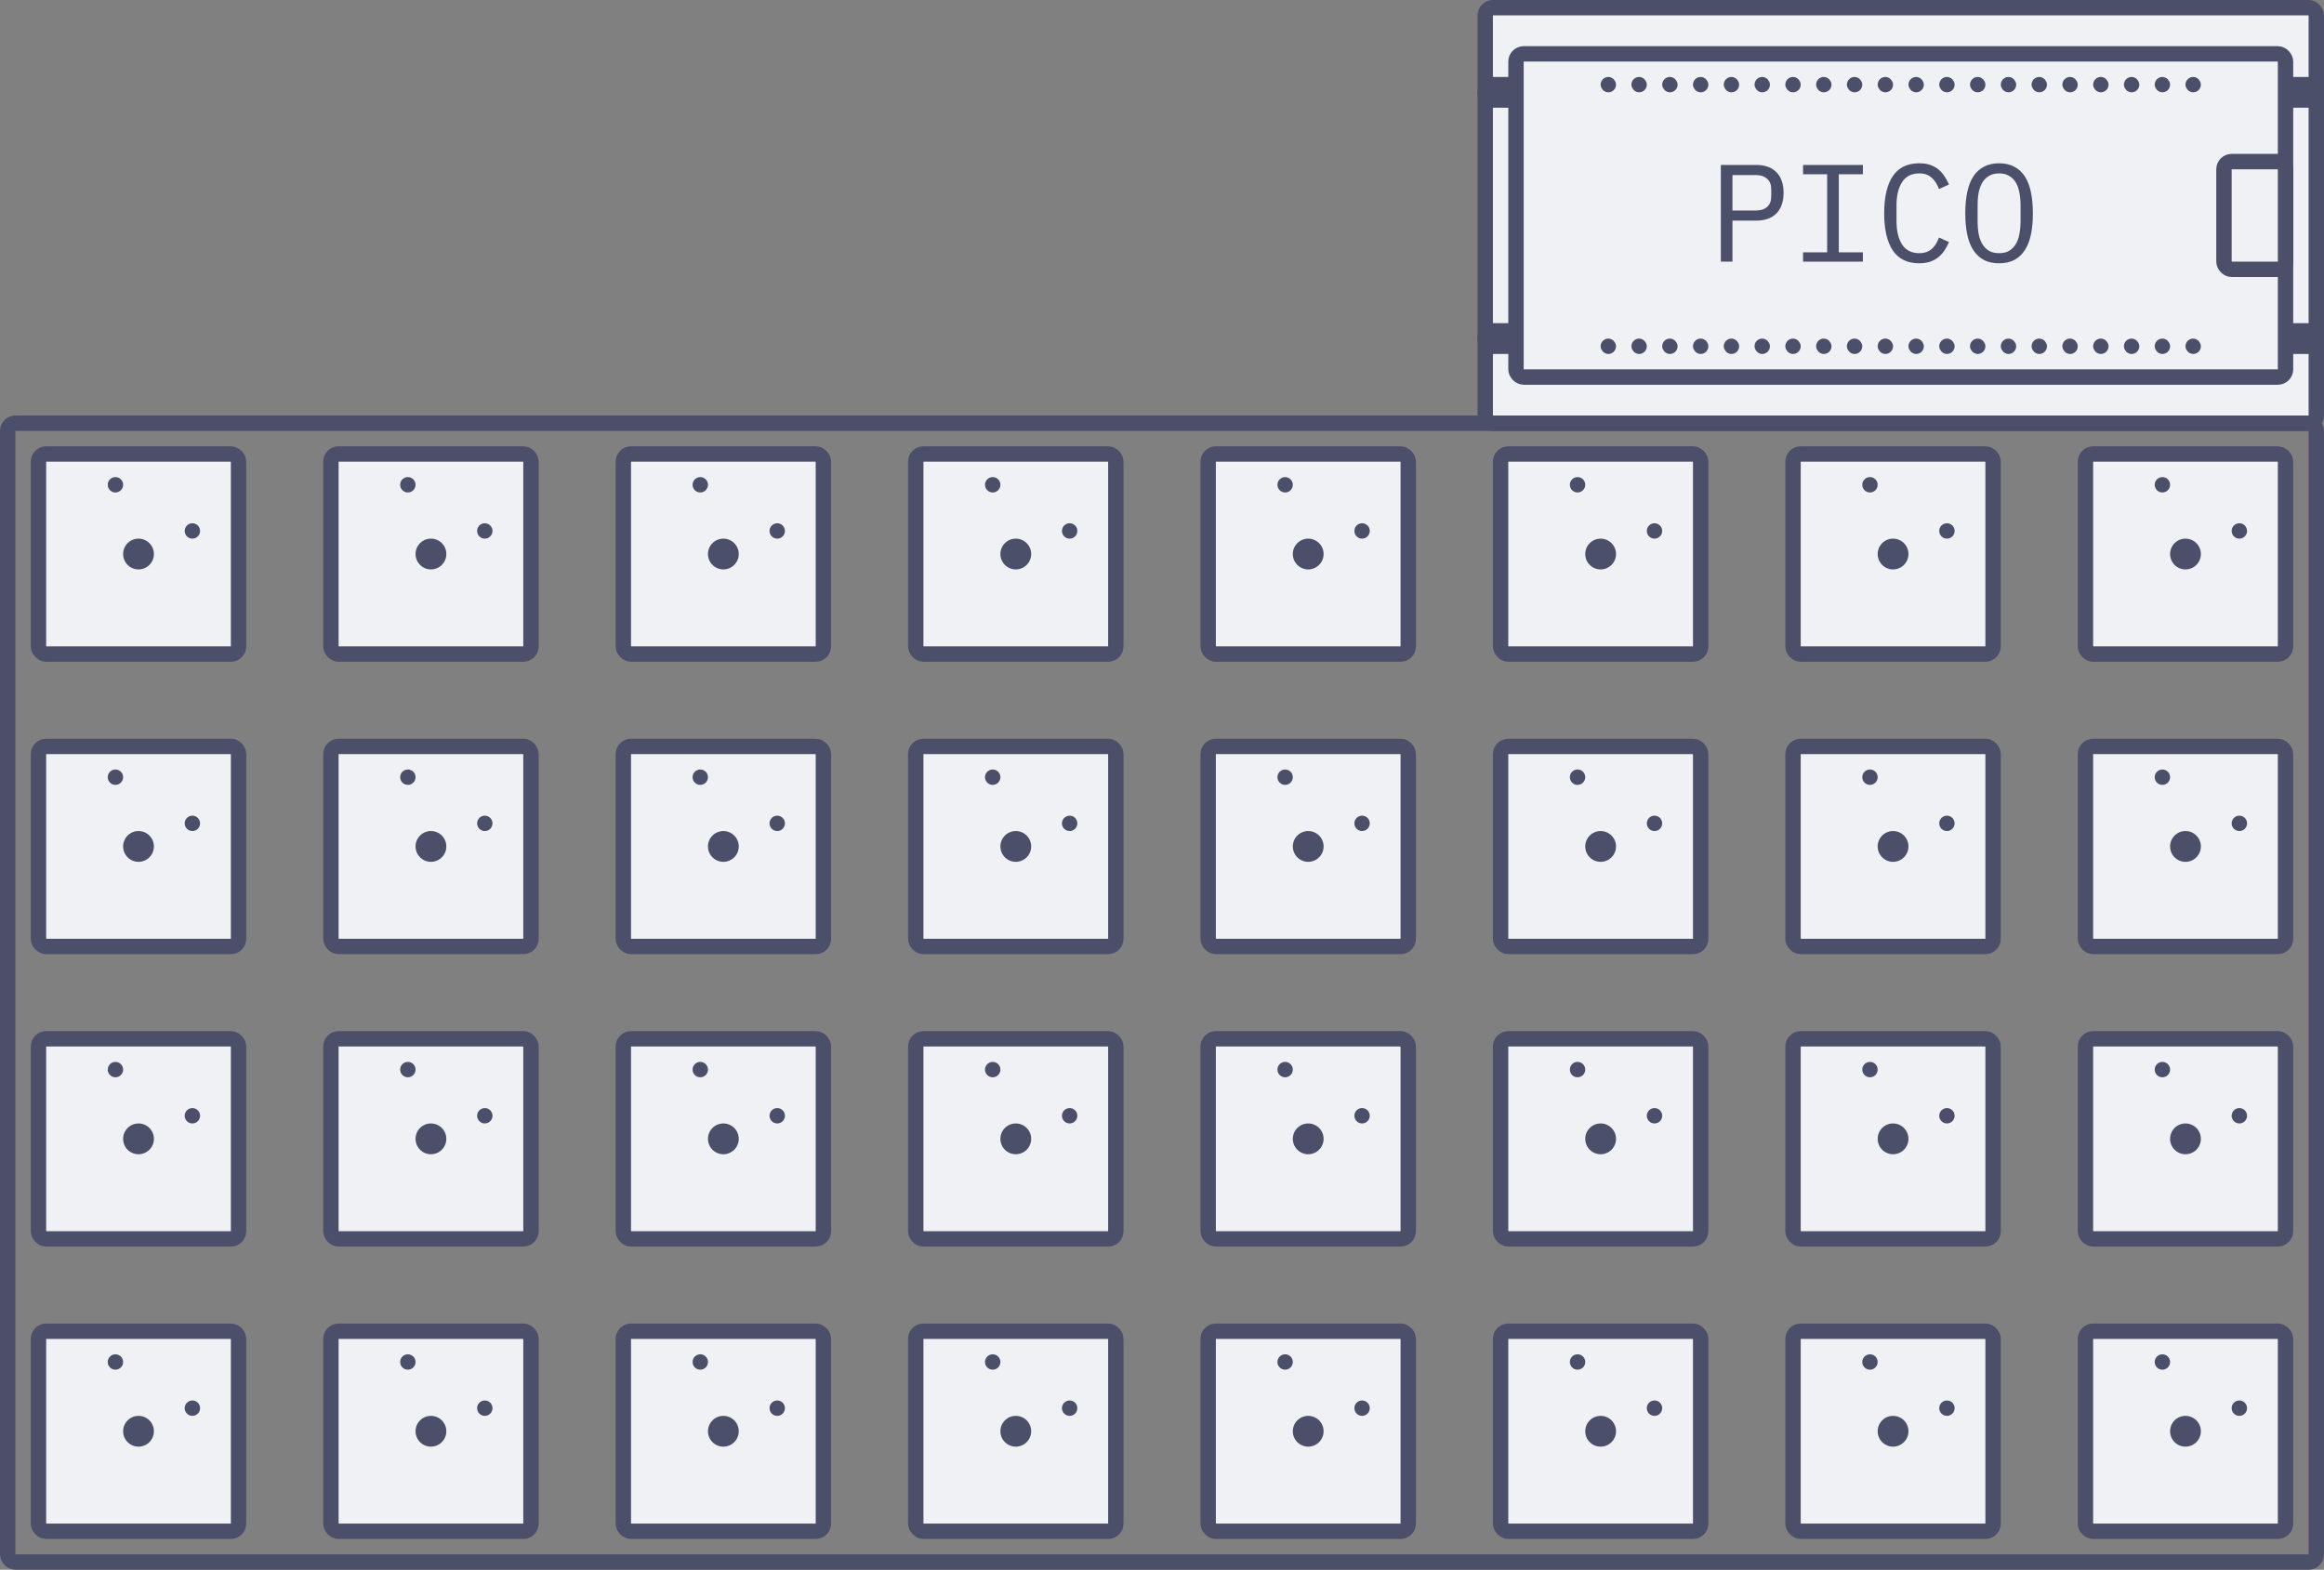 <svg width="151" height="102" viewBox="0 0 151 102" fill="none" xmlns="http://www.w3.org/2000/svg">
<rect x="0" y="0" width="151" height="102" fill="#808080" stroke="none"/>
<rect x="2.5" y="29.5" width="13" height="13" rx="0.5" fill="#EFF1F5" stroke="#4C4F69"/>
<circle cx="7.5" cy="31.5" r="0.5" fill="#4C4F69"/>
<circle cx="12.5" cy="34.5" r="0.5" fill="#4C4F69"/>
<circle cx="9" cy="36" r="1" fill="#4C4F69"/>
<rect x="21.5" y="29.5" width="13" height="13" rx="0.5" fill="#EFF1F5" stroke="#4C4F69"/>
<circle cx="26.5" cy="31.5" r="0.5" fill="#4C4F69"/>
<circle cx="31.5" cy="34.5" r="0.5" fill="#4C4F69"/>
<circle cx="28" cy="36" r="1" fill="#4C4F69"/>
<rect x="40.5" y="29.5" width="13" height="13" rx="0.5" fill="#EFF1F5" stroke="#4C4F69"/>
<circle cx="45.5" cy="31.5" r="0.5" fill="#4C4F69"/>
<circle cx="50.5" cy="34.5" r="0.5" fill="#4C4F69"/>
<circle cx="47" cy="36" r="1" fill="#4C4F69"/>
<rect x="59.5" y="29.5" width="13" height="13" rx="0.5" fill="#EFF1F5" stroke="#4C4F69"/>
<circle cx="64.5" cy="31.5" r="0.5" fill="#4C4F69"/>
<circle cx="69.5" cy="34.5" r="0.5" fill="#4C4F69"/>
<circle cx="66" cy="36" r="1" fill="#4C4F69"/>
<rect x="2.5" y="48.5" width="13" height="13" rx="0.5" fill="#EFF1F5" stroke="#4C4F69"/>
<circle cx="7.5" cy="50.5" r="0.5" fill="#4C4F69"/>
<circle cx="12.5" cy="53.5" r="0.5" fill="#4C4F69"/>
<circle cx="9" cy="55" r="1" fill="#4C4F69"/>
<rect x="21.5" y="48.5" width="13" height="13" rx="0.5" fill="#EFF1F5" stroke="#4C4F69"/>
<circle cx="26.5" cy="50.5" r="0.5" fill="#4C4F69"/>
<circle cx="31.5" cy="53.5" r="0.5" fill="#4C4F69"/>
<circle cx="28" cy="55" r="1" fill="#4C4F69"/>
<rect x="40.5" y="48.5" width="13" height="13" rx="0.5" fill="#EFF1F5" stroke="#4C4F69"/>
<circle cx="45.5" cy="50.5" r="0.5" fill="#4C4F69"/>
<circle cx="50.5" cy="53.5" r="0.5" fill="#4C4F69"/>
<circle cx="47" cy="55" r="1" fill="#4C4F69"/>
<rect x="59.5" y="48.5" width="13" height="13" rx="0.5" fill="#EFF1F5" stroke="#4C4F69"/>
<circle cx="64.5" cy="50.5" r="0.5" fill="#4C4F69"/>
<circle cx="69.5" cy="53.5" r="0.5" fill="#4C4F69"/>
<circle cx="66" cy="55" r="1" fill="#4C4F69"/>
<rect x="2.5" y="67.5" width="13" height="13" rx="0.5" fill="#EFF1F5" stroke="#4C4F69"/>
<circle cx="7.5" cy="69.5" r="0.5" fill="#4C4F69"/>
<circle cx="12.5" cy="72.5" r="0.5" fill="#4C4F69"/>
<circle cx="9" cy="74" r="1" fill="#4C4F69"/>
<rect x="21.5" y="67.5" width="13" height="13" rx="0.5" fill="#EFF1F5" stroke="#4C4F69"/>
<circle cx="26.5" cy="69.5" r="0.5" fill="#4C4F69"/>
<circle cx="31.5" cy="72.5" r="0.5" fill="#4C4F69"/>
<circle cx="28" cy="74" r="1" fill="#4C4F69"/>
<rect x="40.5" y="67.5" width="13" height="13" rx="0.5" fill="#EFF1F5" stroke="#4C4F69"/>
<circle cx="45.5" cy="69.5" r="0.5" fill="#4C4F69"/>
<circle cx="50.5" cy="72.5" r="0.5" fill="#4C4F69"/>
<circle cx="47" cy="74" r="1" fill="#4C4F69"/>
<rect x="59.5" y="67.5" width="13" height="13" rx="0.5" fill="#EFF1F5" stroke="#4C4F69"/>
<circle cx="64.5" cy="69.5" r="0.5" fill="#4C4F69"/>
<circle cx="69.5" cy="72.5" r="0.5" fill="#4C4F69"/>
<circle cx="66" cy="74" r="1" fill="#4C4F69"/>
<rect x="2.5" y="86.5" width="13" height="13" rx="0.5" fill="#EFF1F5" stroke="#4C4F69"/>
<circle cx="7.5" cy="88.5" r="0.5" fill="#4C4F69"/>
<circle cx="12.5" cy="91.5" r="0.5" fill="#4C4F69"/>
<circle cx="9" cy="93" r="1" fill="#4C4F69"/>
<rect x="21.5" y="86.5" width="13" height="13" rx="0.5" fill="#EFF1F5" stroke="#4C4F69"/>
<circle cx="26.5" cy="88.5" r="0.5" fill="#4C4F69"/>
<circle cx="31.5" cy="91.5" r="0.5" fill="#4C4F69"/>
<circle cx="28" cy="93" r="1" fill="#4C4F69"/>
<rect x="40.5" y="86.5" width="13" height="13" rx="0.5" fill="#EFF1F5" stroke="#4C4F69"/>
<circle cx="45.5" cy="88.5" r="0.5" fill="#4C4F69"/>
<circle cx="50.5" cy="91.5" r="0.5" fill="#4C4F69"/>
<circle cx="47" cy="93" r="1" fill="#4C4F69"/>
<rect x="59.5" y="86.5" width="13" height="13" rx="0.5" fill="#EFF1F5" stroke="#4C4F69"/>
<circle cx="64.5" cy="88.5" r="0.5" fill="#4C4F69"/>
<circle cx="69.5" cy="91.5" r="0.5" fill="#4C4F69"/>
<circle cx="66" cy="93" r="1" fill="#4C4F69"/>
<rect x="78.5" y="29.5" width="13" height="13" rx="0.5" fill="#EFF1F5" stroke="#4C4F69"/>
<circle cx="83.5" cy="31.5" r="0.5" fill="#4C4F69"/>
<circle cx="88.5" cy="34.5" r="0.5" fill="#4C4F69"/>
<circle cx="85" cy="36" r="1" fill="#4C4F69"/>
<rect x="97.5" y="29.5" width="13" height="13" rx="0.5" fill="#EFF1F5" stroke="#4C4F69"/>
<circle cx="102.5" cy="31.5" r="0.5" fill="#4C4F69"/>
<circle cx="107.5" cy="34.5" r="0.5" fill="#4C4F69"/>
<circle cx="104" cy="36" r="1" fill="#4C4F69"/>
<rect x="116.5" y="29.5" width="13" height="13" rx="0.5" fill="#EFF1F5" stroke="#4C4F69"/>
<circle cx="121.5" cy="31.5" r="0.5" fill="#4C4F69"/>
<circle cx="126.5" cy="34.5" r="0.5" fill="#4C4F69"/>
<circle cx="123" cy="36" r="1" fill="#4C4F69"/>
<rect x="135.5" y="29.5" width="13" height="13" rx="0.5" fill="#EFF1F5" stroke="#4C4F69"/>
<circle cx="140.5" cy="31.5" r="0.5" fill="#4C4F69"/>
<circle cx="145.5" cy="34.5" r="0.5" fill="#4C4F69"/>
<circle cx="142" cy="36" r="1" fill="#4C4F69"/>
<rect x="78.5" y="48.5" width="13" height="13" rx="0.5" fill="#EFF1F5" stroke="#4C4F69"/>
<circle cx="83.5" cy="50.5" r="0.5" fill="#4C4F69"/>
<circle cx="88.5" cy="53.5" r="0.5" fill="#4C4F69"/>
<circle cx="85" cy="55" r="1" fill="#4C4F69"/>
<rect x="97.5" y="48.5" width="13" height="13" rx="0.5" fill="#EFF1F5" stroke="#4C4F69"/>
<circle cx="102.5" cy="50.5" r="0.5" fill="#4C4F69"/>
<circle cx="107.5" cy="53.5" r="0.5" fill="#4C4F69"/>
<circle cx="104" cy="55" r="1" fill="#4C4F69"/>
<rect x="116.5" y="48.5" width="13" height="13" rx="0.5" fill="#EFF1F5" stroke="#4C4F69"/>
<circle cx="121.5" cy="50.5" r="0.5" fill="#4C4F69"/>
<circle cx="126.5" cy="53.5" r="0.5" fill="#4C4F69"/>
<circle cx="123" cy="55" r="1" fill="#4C4F69"/>
<rect x="135.5" y="48.5" width="13" height="13" rx="0.5" fill="#EFF1F5" stroke="#4C4F69"/>
<circle cx="140.5" cy="50.5" r="0.5" fill="#4C4F69"/>
<circle cx="145.5" cy="53.5" r="0.5" fill="#4C4F69"/>
<circle cx="142" cy="55" r="1" fill="#4C4F69"/>
<rect x="78.5" y="67.5" width="13" height="13" rx="0.5" fill="#EFF1F5" stroke="#4C4F69"/>
<circle cx="83.5" cy="69.5" r="0.5" fill="#4C4F69"/>
<circle cx="88.5" cy="72.5" r="0.5" fill="#4C4F69"/>
<circle cx="85" cy="74" r="1" fill="#4C4F69"/>
<rect x="97.5" y="67.5" width="13" height="13" rx="0.5" fill="#EFF1F5" stroke="#4C4F69"/>
<circle cx="102.5" cy="69.5" r="0.5" fill="#4C4F69"/>
<circle cx="107.5" cy="72.5" r="0.5" fill="#4C4F69"/>
<circle cx="104" cy="74" r="1" fill="#4C4F69"/>
<rect x="116.5" y="67.5" width="13" height="13" rx="0.5" fill="#EFF1F5" stroke="#4C4F69"/>
<circle cx="121.5" cy="69.5" r="0.5" fill="#4C4F69"/>
<circle cx="126.5" cy="72.5" r="0.5" fill="#4C4F69"/>
<circle cx="123" cy="74" r="1" fill="#4C4F69"/>
<rect x="135.5" y="67.5" width="13" height="13" rx="0.5" fill="#EFF1F5" stroke="#4C4F69"/>
<circle cx="140.5" cy="69.5" r="0.5" fill="#4C4F69"/>
<circle cx="145.5" cy="72.5" r="0.5" fill="#4C4F69"/>
<circle cx="142" cy="74" r="1" fill="#4C4F69"/>
<rect x="78.5" y="86.5" width="13" height="13" rx="0.5" fill="#EFF1F5" stroke="#4C4F69"/>
<circle cx="83.5" cy="88.5" r="0.5" fill="#4C4F69"/>
<circle cx="88.5" cy="91.5" r="0.5" fill="#4C4F69"/>
<circle cx="85" cy="93" r="1" fill="#4C4F69"/>
<rect x="97.5" y="86.5" width="13" height="13" rx="0.5" fill="#EFF1F5" stroke="#4C4F69"/>
<circle cx="102.5" cy="88.5" r="0.5" fill="#4C4F69"/>
<circle cx="107.5" cy="91.5" r="0.5" fill="#4C4F69"/>
<circle cx="104" cy="93" r="1" fill="#4C4F69"/>
<rect x="116.5" y="86.5" width="13" height="13" rx="0.5" fill="#EFF1F5" stroke="#4C4F69"/>
<circle cx="121.5" cy="88.5" r="0.5" fill="#4C4F69"/>
<circle cx="126.5" cy="91.5" r="0.5" fill="#4C4F69"/>
<circle cx="123" cy="93" r="1" fill="#4C4F69"/>
<rect x="135.5" y="86.5" width="13" height="13" rx="0.5" fill="#EFF1F5" stroke="#4C4F69"/>
<circle cx="140.5" cy="88.5" r="0.5" fill="#4C4F69"/>
<circle cx="145.5" cy="91.5" r="0.5" fill="#4C4F69"/>
<circle cx="142" cy="93" r="1" fill="#4C4F69"/>
<rect x="0.5" y="27.5" width="150" height="74" rx="0.5" stroke="#4C4F69"/>
<rect x="96.5" y="0.5" width="54" height="27" rx="0.5" fill="#EFF1F5" stroke="#4C4F69"/>
<rect x="147.5" y="21.5" width="3" height="1" rx="0.5" fill="#EFF1F5" stroke="#4C4F69"/>
<rect x="147.5" y="5.5" width="3" height="1" rx="0.5" fill="#EFF1F5" stroke="#4C4F69"/>
<rect x="96.5" y="21.5" width="3" height="1" rx="0.5" fill="#EFF1F5" stroke="#4C4F69"/>
<rect x="96.5" y="5.5" width="3" height="1" rx="0.5" fill="#EFF1F5" stroke="#4C4F69"/>
<rect x="148.5" y="24.5" width="50" height="21" rx="0.5" transform="rotate(180 148.5 24.5)" fill="#EFF1F5" stroke="#4C4F69"/>
<rect x="148.5" y="17.5" width="4" height="7" rx="0.5" transform="rotate(180 148.5 17.5)" fill="#EFF1F5" stroke="#4C4F69"/>
<rect x="142.75" y="22.75" width="0.5" height="0.5" rx="0.25" transform="rotate(180 142.75 22.75)" fill="#4C4F69" stroke="#4C4F69" stroke-width="0.5"/>
<rect x="140.75" y="22.75" width="0.5" height="0.5" rx="0.25" transform="rotate(180 140.75 22.75)" fill="#4C4F69" stroke="#4C4F69" stroke-width="0.5"/>
<rect x="138.75" y="22.75" width="0.5" height="0.5" rx="0.25" transform="rotate(180 138.75 22.75)" fill="#4C4F69" stroke="#4C4F69" stroke-width="0.5"/>
<rect x="134.75" y="22.75" width="0.5" height="0.5" rx="0.25" transform="rotate(180 134.75 22.75)" fill="#4C4F69" stroke="#4C4F69" stroke-width="0.5"/>
<rect x="136.75" y="22.75" width="0.5" height="0.5" rx="0.25" transform="rotate(180 136.75 22.75)" fill="#4C4F69" stroke="#4C4F69" stroke-width="0.5"/>
<rect x="112.75" y="22.75" width="0.5" height="0.5" rx="0.25" transform="rotate(180 112.75 22.75)" fill="#4C4F69" stroke="#4C4F69" stroke-width="0.5"/>
<rect x="110.75" y="22.75" width="0.5" height="0.5" rx="0.25" transform="rotate(180 110.75 22.75)" fill="#4C4F69" stroke="#4C4F69" stroke-width="0.5"/>
<rect x="108.75" y="22.75" width="0.5" height="0.5" rx="0.25" transform="rotate(180 108.75 22.75)" fill="#4C4F69" stroke="#4C4F69" stroke-width="0.5"/>
<rect x="104.75" y="22.75" width="0.5" height="0.5" rx="0.25" transform="rotate(180 104.75 22.75)" fill="#4C4F69" stroke="#4C4F69" stroke-width="0.5"/>
<rect x="106.75" y="22.75" width="0.5" height="0.5" rx="0.25" transform="rotate(180 106.75 22.75)" fill="#4C4F69" stroke="#4C4F69" stroke-width="0.5"/>
<rect x="122.75" y="22.75" width="0.5" height="0.5" rx="0.25" transform="rotate(180 122.75 22.75)" fill="#4C4F69" stroke="#4C4F69" stroke-width="0.5"/>
<rect x="120.75" y="22.75" width="0.5" height="0.5" rx="0.25" transform="rotate(180 120.75 22.75)" fill="#4C4F69" stroke="#4C4F69" stroke-width="0.5"/>
<rect x="118.75" y="22.75" width="0.5" height="0.5" rx="0.25" transform="rotate(180 118.75 22.75)" fill="#4C4F69" stroke="#4C4F69" stroke-width="0.5"/>
<rect x="114.75" y="22.75" width="0.5" height="0.5" rx="0.25" transform="rotate(180 114.75 22.75)" fill="#4C4F69" stroke="#4C4F69" stroke-width="0.5"/>
<rect x="116.75" y="22.75" width="0.5" height="0.5" rx="0.25" transform="rotate(180 116.75 22.75)" fill="#4C4F69" stroke="#4C4F69" stroke-width="0.5"/>
<rect x="132.75" y="22.75" width="0.5" height="0.5" rx="0.25" transform="rotate(180 132.75 22.75)" fill="#4C4F69" stroke="#4C4F69" stroke-width="0.5"/>
<rect x="130.75" y="22.75" width="0.5" height="0.5" rx="0.25" transform="rotate(180 130.75 22.75)" fill="#4C4F69" stroke="#4C4F69" stroke-width="0.5"/>
<rect x="128.75" y="22.75" width="0.5" height="0.5" rx="0.25" transform="rotate(180 128.75 22.75)" fill="#4C4F69" stroke="#4C4F69" stroke-width="0.5"/>
<rect x="124.75" y="22.75" width="0.5" height="0.5" rx="0.25" transform="rotate(180 124.75 22.75)" fill="#4C4F69" stroke="#4C4F69" stroke-width="0.5"/>
<rect x="126.75" y="22.75" width="0.5" height="0.5" rx="0.25" transform="rotate(180 126.75 22.75)" fill="#4C4F69" stroke="#4C4F69" stroke-width="0.5"/>
<rect x="142.75" y="5.75" width="0.5" height="0.5" rx="0.25" transform="rotate(180 142.75 5.75)" fill="#4C4F69" stroke="#4C4F69" stroke-width="0.5"/>
<rect x="140.75" y="5.75" width="0.5" height="0.5" rx="0.25" transform="rotate(180 140.75 5.75)" fill="#4C4F69" stroke="#4C4F69" stroke-width="0.5"/>
<rect x="138.75" y="5.75" width="0.5" height="0.5" rx="0.25" transform="rotate(180 138.75 5.75)" fill="#4C4F69" stroke="#4C4F69" stroke-width="0.5"/>
<rect x="134.75" y="5.75" width="0.5" height="0.5" rx="0.25" transform="rotate(180 134.75 5.75)" fill="#4C4F69" stroke="#4C4F69" stroke-width="0.5"/>
<rect x="136.75" y="5.75" width="0.5" height="0.5" rx="0.25" transform="rotate(180 136.75 5.75)" fill="#4C4F69" stroke="#4C4F69" stroke-width="0.5"/>
<rect x="112.75" y="5.75" width="0.5" height="0.5" rx="0.25" transform="rotate(180 112.75 5.75)" fill="#4C4F69" stroke="#4C4F69" stroke-width="0.5"/>
<rect x="110.75" y="5.75" width="0.5" height="0.5" rx="0.25" transform="rotate(180 110.75 5.75)" fill="#4C4F69" stroke="#4C4F69" stroke-width="0.5"/>
<rect x="108.75" y="5.75" width="0.5" height="0.5" rx="0.25" transform="rotate(180 108.75 5.75)" fill="#4C4F69" stroke="#4C4F69" stroke-width="0.5"/>
<rect x="104.75" y="5.75" width="0.5" height="0.5" rx="0.25" transform="rotate(180 104.75 5.75)" fill="#4C4F69" stroke="#4C4F69" stroke-width="0.5"/>
<rect x="106.75" y="5.75" width="0.5" height="0.5" rx="0.25" transform="rotate(180 106.75 5.75)" fill="#4C4F69" stroke="#4C4F69" stroke-width="0.5"/>
<rect x="122.75" y="5.75" width="0.5" height="0.5" rx="0.25" transform="rotate(180 122.75 5.75)" fill="#4C4F69" stroke="#4C4F69" stroke-width="0.5"/>
<rect x="120.75" y="5.75" width="0.5" height="0.5" rx="0.25" transform="rotate(180 120.75 5.75)" fill="#4C4F69" stroke="#4C4F69" stroke-width="0.5"/>
<rect x="118.75" y="5.75" width="0.5" height="0.5" rx="0.25" transform="rotate(180 118.75 5.75)" fill="#4C4F69" stroke="#4C4F69" stroke-width="0.5"/>
<rect x="114.75" y="5.75" width="0.5" height="0.5" rx="0.25" transform="rotate(180 114.75 5.75)" fill="#4C4F69" stroke="#4C4F69" stroke-width="0.5"/>
<rect x="116.75" y="5.75" width="0.5" height="0.5" rx="0.25" transform="rotate(180 116.75 5.75)" fill="#4C4F69" stroke="#4C4F69" stroke-width="0.5"/>
<rect x="132.75" y="5.75" width="0.5" height="0.5" rx="0.25" transform="rotate(180 132.75 5.75)" fill="#4C4F69" stroke="#4C4F69" stroke-width="0.5"/>
<rect x="130.75" y="5.75" width="0.5" height="0.5" rx="0.25" transform="rotate(180 130.75 5.75)" fill="#4C4F69" stroke="#4C4F69" stroke-width="0.5"/>
<rect x="128.75" y="5.75" width="0.5" height="0.5" rx="0.25" transform="rotate(180 128.75 5.75)" fill="#4C4F69" stroke="#4C4F69" stroke-width="0.5"/>
<rect x="124.75" y="5.75" width="0.5" height="0.5" rx="0.25" transform="rotate(180 124.75 5.75)" fill="#4C4F69" stroke="#4C4F69" stroke-width="0.5"/>
<rect x="126.75" y="5.75" width="0.5" height="0.5" rx="0.25" transform="rotate(180 126.75 5.75)" fill="#4C4F69" stroke="#4C4F69" stroke-width="0.5"/>
<path d="M111.81 17V10.718H114.096C114.678 10.718 115.122 10.877 115.428 11.195C115.734 11.513 115.887 11.957 115.887 12.527C115.887 13.097 115.734 13.541 115.428 13.859C115.122 14.177 114.678 14.336 114.096 14.336H112.566V17H111.81ZM112.566 13.679H114.078C114.396 13.679 114.642 13.601 114.816 13.445C114.996 13.283 115.086 13.055 115.086 12.761V12.293C115.086 11.999 114.996 11.774 114.816 11.618C114.642 11.456 114.396 11.375 114.078 11.375H112.566V13.679ZM117.152 17V16.397H118.718V11.321H117.152V10.718H121.04V11.321H119.474V16.397H121.04V17H117.152ZM124.7 17.108C123.932 17.108 123.359 16.829 122.981 16.271C122.609 15.713 122.423 14.909 122.423 13.859C122.423 12.809 122.609 12.005 122.981 11.447C123.359 10.889 123.932 10.61 124.7 10.61C124.988 10.61 125.237 10.649 125.447 10.727C125.657 10.805 125.837 10.91 125.987 11.042C126.137 11.174 126.263 11.324 126.365 11.492C126.467 11.654 126.557 11.819 126.635 11.987L125.987 12.284C125.933 12.146 125.87 12.017 125.798 11.897C125.726 11.771 125.639 11.663 125.537 11.573C125.441 11.477 125.324 11.402 125.186 11.348C125.054 11.294 124.892 11.267 124.7 11.267C124.202 11.267 123.83 11.456 123.584 11.834C123.344 12.212 123.224 12.716 123.224 13.346V14.372C123.224 15.002 123.344 15.506 123.584 15.884C123.83 16.262 124.202 16.451 124.7 16.451C124.892 16.451 125.054 16.424 125.186 16.37C125.324 16.316 125.441 16.244 125.537 16.154C125.639 16.058 125.726 15.95 125.798 15.83C125.87 15.704 125.933 15.572 125.987 15.434L126.635 15.731C126.557 15.905 126.467 16.073 126.365 16.235C126.263 16.397 126.137 16.544 125.987 16.676C125.837 16.808 125.657 16.913 125.447 16.991C125.237 17.069 124.988 17.108 124.7 17.108ZM129.889 17.108C129.505 17.108 129.175 17.036 128.899 16.892C128.623 16.742 128.395 16.529 128.215 16.253C128.035 15.977 127.903 15.638 127.819 15.236C127.735 14.834 127.693 14.375 127.693 13.859C127.693 13.349 127.735 12.893 127.819 12.491C127.903 12.083 128.035 11.741 128.215 11.465C128.395 11.189 128.623 10.979 128.899 10.835C129.175 10.685 129.505 10.61 129.889 10.61C130.273 10.61 130.603 10.685 130.879 10.835C131.155 10.979 131.383 11.189 131.563 11.465C131.743 11.741 131.875 12.083 131.959 12.491C132.043 12.893 132.085 13.349 132.085 13.859C132.085 14.375 132.043 14.834 131.959 15.236C131.875 15.638 131.743 15.977 131.563 16.253C131.383 16.529 131.155 16.742 130.879 16.892C130.603 17.036 130.273 17.108 129.889 17.108ZM129.889 16.451C130.141 16.451 130.354 16.403 130.528 16.307C130.702 16.205 130.846 16.064 130.96 15.884C131.074 15.704 131.155 15.488 131.203 15.236C131.257 14.978 131.284 14.69 131.284 14.372V13.346C131.284 13.034 131.257 12.749 131.203 12.491C131.155 12.233 131.074 12.014 130.96 11.834C130.846 11.654 130.702 11.516 130.528 11.42C130.354 11.318 130.141 11.267 129.889 11.267C129.637 11.267 129.424 11.318 129.25 11.42C129.076 11.516 128.932 11.654 128.818 11.834C128.704 12.014 128.62 12.233 128.566 12.491C128.518 12.749 128.494 13.034 128.494 13.346V14.372C128.494 14.69 128.518 14.978 128.566 15.236C128.62 15.488 128.704 15.704 128.818 15.884C128.932 16.064 129.076 16.205 129.25 16.307C129.424 16.403 129.637 16.451 129.889 16.451Z" fill="#4C4F69"/>
</svg>
